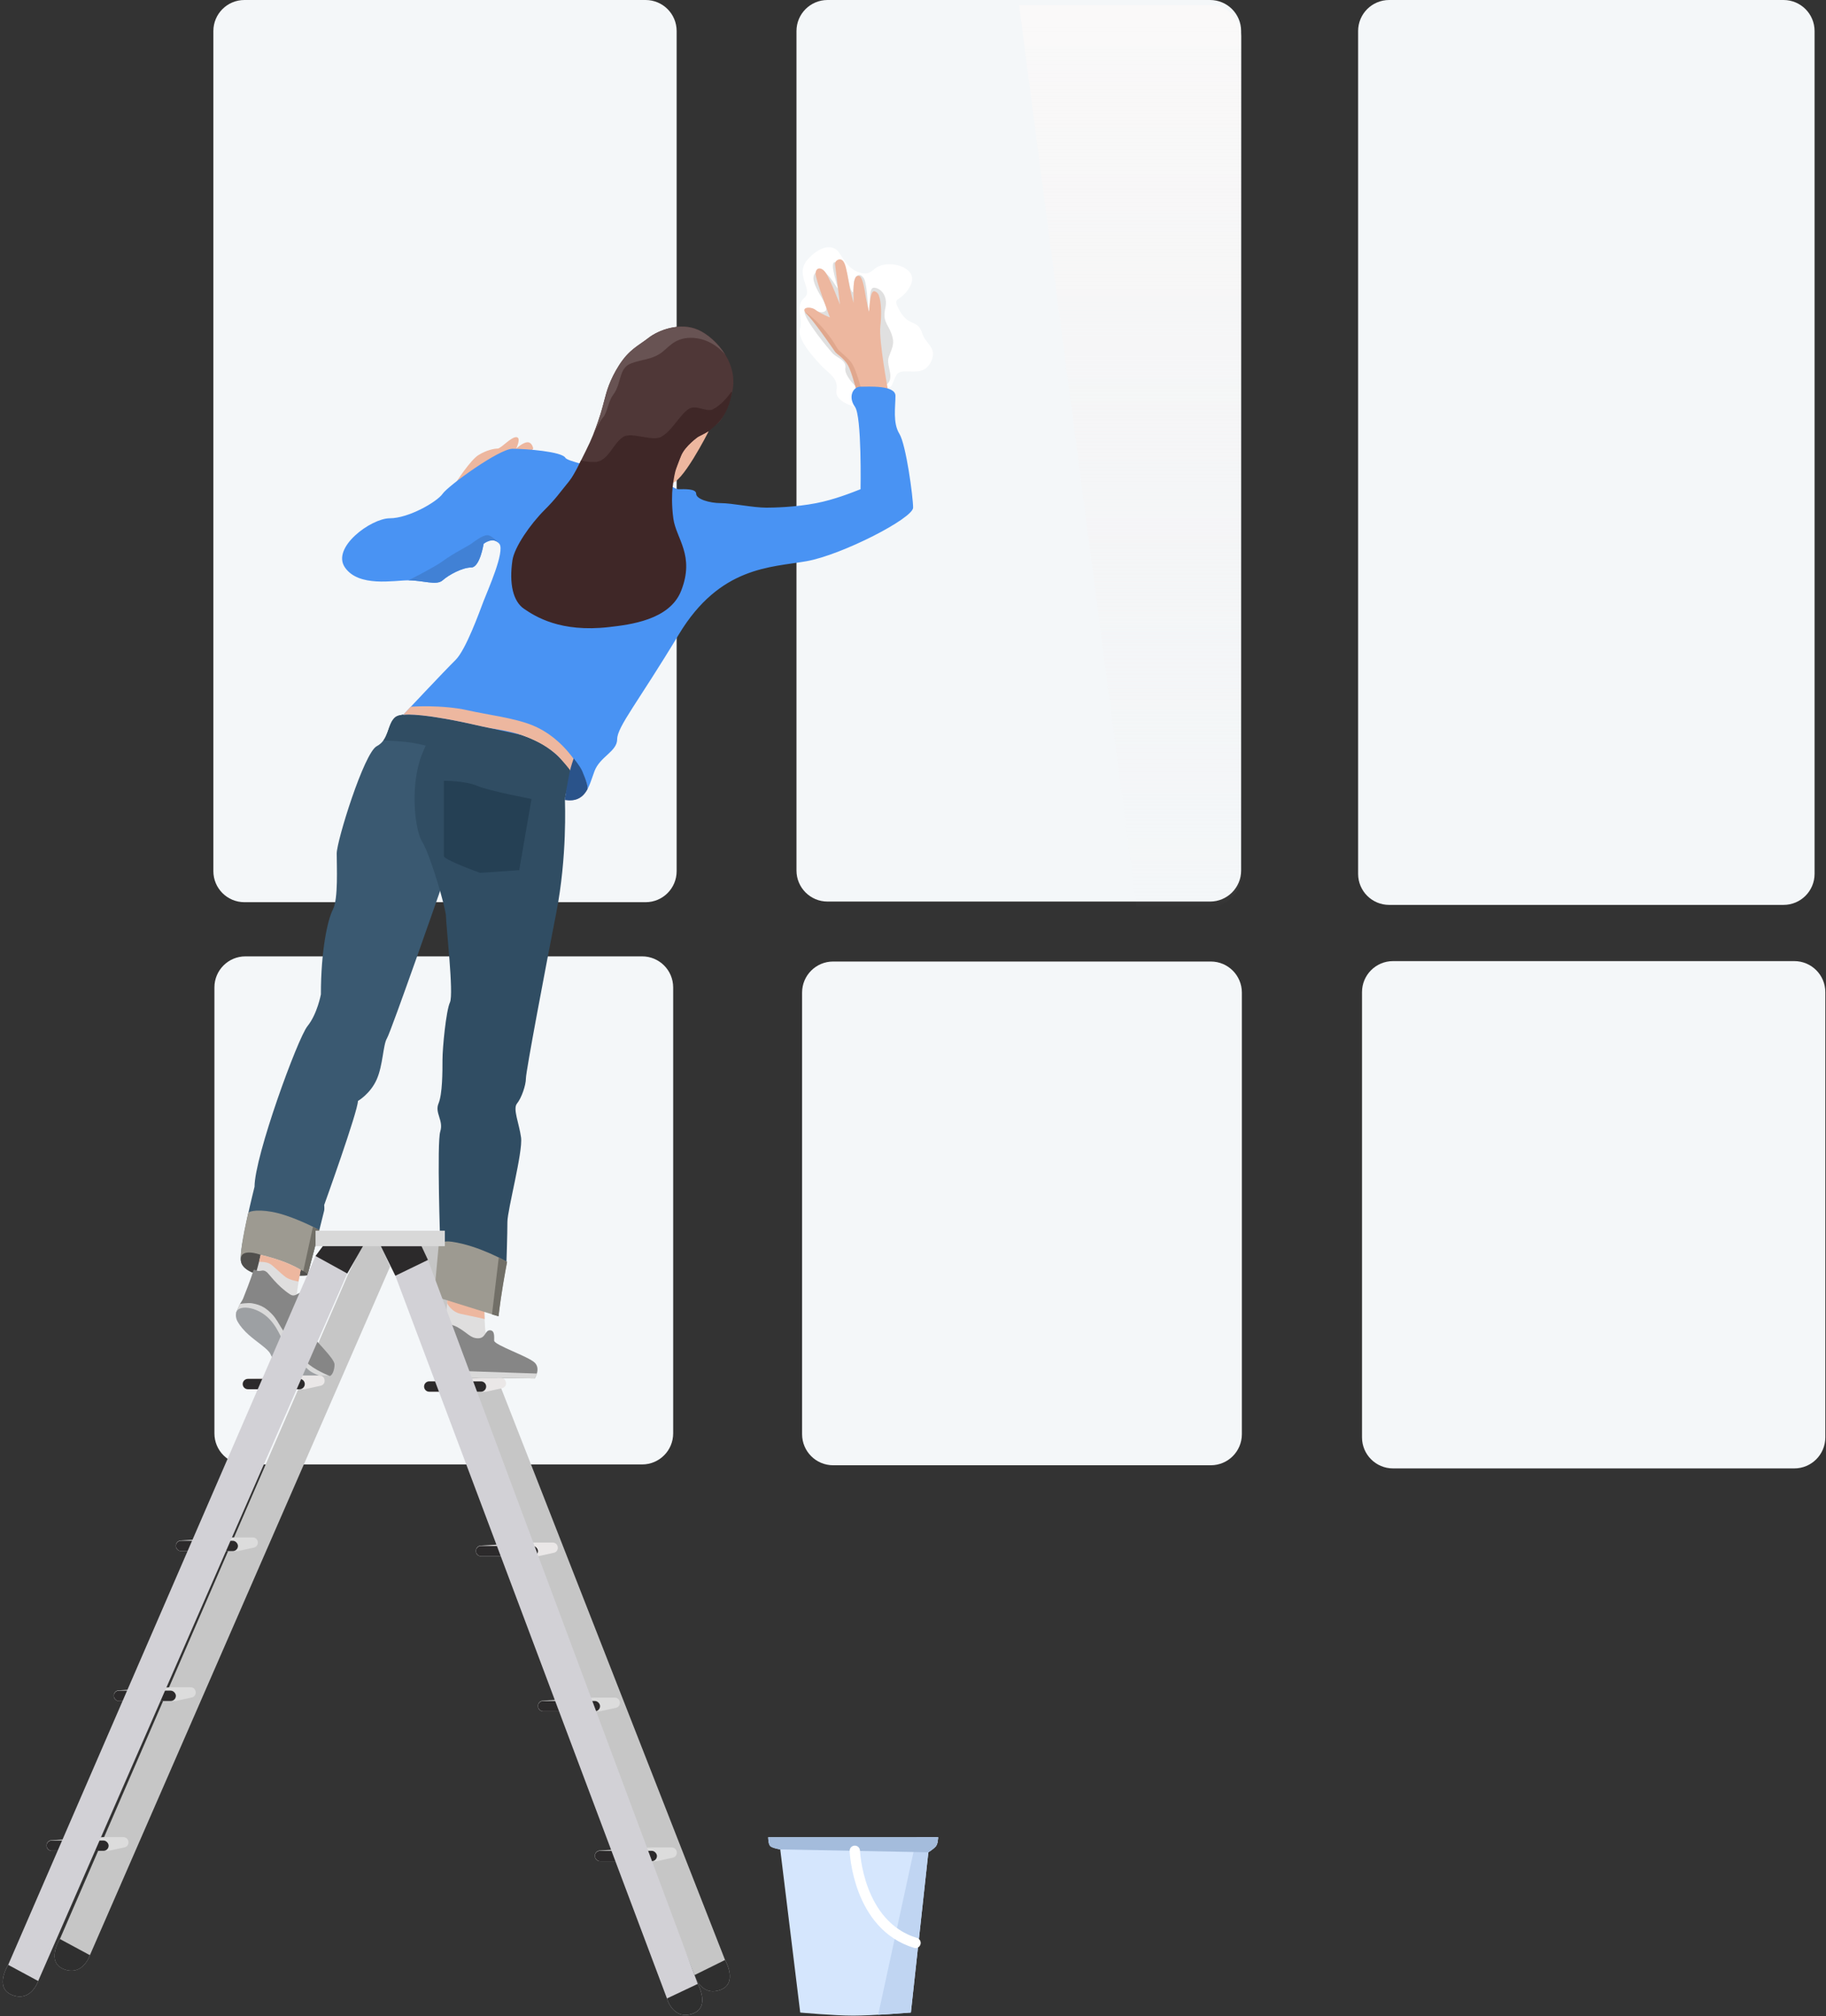 <svg width="413" height="456" viewBox="0 0 413 456" fill="none" xmlns="http://www.w3.org/2000/svg">
<rect x="0" y="0" width="413" height="456" fill="#333333" stroke="none"/>
<path fill-rule="evenodd" clip-rule="evenodd" d="M55.279 0C51.402 0 48.259 3.143 48.259 7.02V197.027C48.259 200.904 51.402 204.047 55.279 204.047H146.023C149.9 204.047 153.043 200.904 153.043 197.027V7.02C153.043 3.143 149.9 0 146.023 0H55.279Z" fill="#F4F7F9"/>
<path fill-rule="evenodd" clip-rule="evenodd" d="M48.495 223.318C48.495 219.441 51.638 216.298 55.514 216.298H145.237C149.114 216.298 152.256 219.441 152.256 223.318V324.188C152.256 328.065 149.114 331.208 145.237 331.208H55.514C51.638 331.208 48.495 328.065 48.495 324.188V223.318Z" fill="#F4F7F9"/>
<path fill-rule="evenodd" clip-rule="evenodd" d="M180.146 196.883C180.146 200.76 183.289 203.903 187.166 203.903H273.694C277.571 203.903 280.714 200.76 280.714 196.883V7.02C280.714 3.143 277.571 0 273.694 0H187.166C183.289 0 180.146 3.143 180.146 7.02V196.883Z" fill="#F4F7F9"/>
<path fill-rule="evenodd" clip-rule="evenodd" d="M257.054 205.039H273.694C277.571 205.039 280.714 201.896 280.714 198.02V8.156C280.714 4.279 277.571 1.137 273.694 1.137H230.494L257.054 205.039Z" fill="url(#paint0_linear_124_8)"/>
<path fill-rule="evenodd" clip-rule="evenodd" d="M314.195 0C310.318 0 307.175 3.143 307.175 7.02V197.639C307.175 201.515 310.318 204.658 314.195 204.658H403.396C407.273 204.658 410.416 201.515 410.416 197.639V7.02C410.416 3.143 407.273 0 403.396 0H314.195Z" fill="#F4F7F9"/>
<path fill-rule="evenodd" clip-rule="evenodd" d="M73.325 272.526C73.325 272.526 80.957 251.327 80.957 249.002C80.957 249.002 83.767 247.393 85.209 244.122C86.65 240.85 86.615 236.328 87.533 234.81C88.451 233.292 99.599 201.334 99.599 201.334L100.459 162.233C100.459 162.233 91.223 160.657 89.378 162.233C87.533 163.809 88.081 167.262 85.209 168.768C82.337 170.275 76.156 190.199 76.156 193.04C76.156 195.881 76.533 203.316 75.31 205.668C74.088 208.021 72.58 214.98 72.58 224.895C72.58 224.895 71.758 229.344 69.546 232.077C67.334 234.81 57.572 261.509 57.572 268.395C57.572 268.395 54.138 281.977 54.481 285.108C54.678 286.9 56.85 287.728 57.572 287.962C57.572 287.962 58.543 285.108 58.972 283.806C58.972 283.806 66.227 285.534 69.546 288.388C69.546 288.388 72.153 278.702 73.325 273.782C73.412 273.414 73.325 272.526 73.325 272.526Z" fill="#3A5971"/>
<path fill-rule="evenodd" clip-rule="evenodd" d="M114.552 285.388C114.552 285.388 104.253 280.729 99.577 281.414C99.577 281.414 98.782 258.439 99.577 255.908C100.372 253.377 98.284 251.735 99.182 249.574C100.08 247.412 100.08 242.376 100.08 239.698C100.08 237.02 100.885 228.612 101.772 226.698C102.66 224.783 100.875 209.241 100.875 207.32C100.875 205.399 97.259 193.191 95.506 190.415C93.753 187.638 92.679 177.313 95.506 170.451C98.333 163.589 100.08 162.188 100.08 162.188C100.08 162.188 110.507 164.613 114.301 165.275C118.095 165.937 127.6 169.989 129.107 174.663C129.107 174.663 127.775 180.064 127.775 180.879C127.775 181.695 128.309 193.677 125.815 206.436C123.321 219.194 118.95 242.315 118.95 243.891C118.95 245.467 117.936 248.359 116.937 249.574C115.938 250.789 117.407 254.012 117.851 257.26C118.295 260.509 114.763 273.662 114.763 276.363C114.763 279.065 114.552 285.388 114.552 285.388Z" fill="#304D63"/>
<path fill-rule="evenodd" clip-rule="evenodd" d="M100.389 176.583C100.389 176.583 100.389 192.741 100.389 193.609C100.389 194.477 108.596 197.415 108.596 197.415L117.432 196.807L120.213 180.697C120.213 180.697 110.557 178.876 107.918 177.73C105.28 176.583 100.389 176.583 100.389 176.583Z" fill="#254054"/>
<path fill-rule="evenodd" clip-rule="evenodd" d="M56.126 274.38C54.856 279.952 54.308 283.528 54.481 285.108C54.678 286.901 56.85 287.728 57.572 287.962C57.572 287.962 58.543 285.108 58.972 283.806C58.972 283.806 66.227 285.534 69.546 288.388C69.546 288.388 71.775 279.947 72.207 278.277C72.248 278.117 66.945 275.409 62.872 274.38C58.904 273.377 56.248 273.843 56.126 274.38Z" fill="#9D9A91"/>
<path fill-rule="evenodd" clip-rule="evenodd" d="M70.778 277.466C70.225 280.003 68.563 287.627 68.563 287.627C68.915 287.874 69.243 288.128 69.546 288.388C69.546 288.388 70.68 284.114 71.129 282.405C71.577 280.701 71.945 279.297 72.236 278.174L70.778 277.466Z" fill="#716F67"/>
<path fill-rule="evenodd" clip-rule="evenodd" d="M54.481 285.108C54.639 286.548 56.072 287.366 57.004 287.752C57.232 287.847 57.864 288.038 58.006 288.083C58.006 288.083 69.427 288.894 69.551 288.379C69.632 288.038 68.62 287.386 67.187 286.821C64.046 285.583 58.903 284.24 58.972 283.806C58.972 283.806 54.138 281.977 54.481 285.108Z" fill="#504F4D"/>
<path fill-rule="evenodd" clip-rule="evenodd" d="M100.459 162.233C100.459 162.233 91.223 160.657 89.378 162.233C87.961 163.444 87.956 165.761 86.728 167.453C86.728 167.453 90.87 167.636 92.938 167.945C95.357 168.307 100.196 169.605 100.196 169.605L100.459 162.233Z" fill="#304D63"/>
<path fill-rule="evenodd" clip-rule="evenodd" d="M96.289 168.607C97.818 165.129 100.08 162.188 100.08 162.188C100.08 162.188 110.142 164.661 114.753 165.402C119.365 166.143 127.6 169.989 129.107 174.663C129.107 174.663 128.213 178.384 127.998 179.444C127.998 179.444 119.071 173.797 115.448 172.559C111.934 171.358 108.159 171.294 102.177 170.081C100.277 169.696 96.289 168.607 96.289 168.607Z" fill="#304D63"/>
<path fill-rule="evenodd" clip-rule="evenodd" d="M193.46 92.007C193.46 92.007 188.71 90.963 189.197 88.253C189.684 85.544 187.318 84.309 186.167 83.11C185.015 81.912 180.189 77.031 180.931 74.385C181.672 71.739 179.76 69.185 181.923 67.369C184.087 65.553 179.642 62.218 182.604 58.784C185.567 55.35 188.529 55.319 189.724 57.051C190.918 58.784 192.156 61.217 194.845 61.746C197.534 62.275 197.052 60.389 200.032 59.847C203.013 59.306 207.956 61.09 205.754 64.913C203.552 68.736 201.514 66.733 203.532 70.349C205.551 73.965 207.59 72.166 208.583 75.373C209.102 77.045 210.57 78.018 210.942 79.352C211.283 80.575 210.598 82.186 209.632 83.11C207.613 85.042 203.795 83.036 202.793 84.771C201.791 86.506 201.873 87.554 201.106 87.554C200.338 87.554 193.46 92.007 193.46 92.007Z" fill="white"/>
<path fill-rule="evenodd" clip-rule="evenodd" d="M193.362 87.215C193.362 87.215 190.9 84.848 191.202 83.181C191.504 81.513 189.13 80.753 188.416 80.016C187.702 79.278 181.541 71.957 182.001 70.328C182.461 68.7 185.348 71.446 186.69 70.328C188.032 69.21 182.525 63.902 184.363 61.788C186.201 59.675 188.581 64.005 189.322 65.072C190.063 66.138 187.257 58.992 188.925 59.317C189.176 59.366 190.937 60.083 191.202 60.678C191.944 62.343 192.067 65.482 192.831 66.099C193.076 66.296 193.074 63.932 193.233 63.461C193.462 62.78 193.492 62.512 194.108 62.245C194.724 61.978 195.363 62.84 195.496 63.174C196.33 65.284 196.203 70.586 196.523 70.328C197.109 69.856 196.199 65.072 197.657 65.072C199.003 65.072 200.921 66.703 200.24 69.701C199.559 72.7 200.833 73.247 201.647 75.536C202.461 77.824 201.73 78.723 201.013 80.76C200.296 82.796 202.705 85.555 200.24 87.215C198.636 88.295 193.362 87.215 193.362 87.215Z" fill="#E0E0E0"/>
<path fill-rule="evenodd" clip-rule="evenodd" d="M193.665 88.146C193.665 88.146 192.557 84.023 191.797 82.648C190.874 80.979 189.256 80.102 188.881 79.554C187.857 78.052 183.998 72.499 182.43 70.988C180.862 69.477 183.292 69.188 184.466 70.088C185.639 70.988 187.714 71.793 187.714 71.793C187.714 71.793 184.466 63.317 184.466 61.888C184.466 60.46 185.85 60.193 186.896 61.888C187.943 63.583 189.985 68.904 189.985 68.904L188.881 59.85C188.881 59.85 188.792 59.4 189.118 59.046C189.548 58.58 190.472 58.297 191.027 59.599C191.493 60.691 191.73 62.598 192.22 65.17C192.346 65.832 193.049 68.508 193.049 68.508C193.049 68.508 193.058 67.053 193.049 66.754C192.963 63.682 193.284 62.39 194.156 62.39C194.944 62.39 195.337 64.075 195.879 67.436C196.028 68.363 196.57 70.596 196.57 70.596C196.57 70.596 196.679 65.861 197.682 65.861C197.959 65.861 198.515 66.142 198.757 66.754C199.392 68.357 199.392 71.45 199.107 73.815C198.739 76.867 200.822 88.146 200.822 88.146H193.665Z" fill="#EDB79F"/>
<path opacity="0.5" fill-rule="evenodd" clip-rule="evenodd" d="M193.665 88.146C193.665 88.146 192.629 84.073 191.931 82.8C190.83 80.791 189.299 80.166 188.881 79.554C187.857 78.052 183.998 72.499 182.43 70.988C180.862 69.477 186.196 73.054 189.333 78.724C189.812 79.588 191.867 80.775 192.852 82.458C193.746 83.987 194.838 88.146 194.838 88.146H193.665Z" fill="#D5987C"/>
<path fill-rule="evenodd" clip-rule="evenodd" d="M103.153 109.08C103.153 109.08 106.379 104.072 108.192 102.936C110.006 101.799 111.786 101.454 112.549 101.454C113.313 101.454 115.5 98.869 116.75 98.869C117.999 98.869 116.75 101.454 116.75 101.454C116.75 101.454 118.277 100.026 119.327 100.026C120.378 100.026 120.604 101.454 120.604 101.454L117.553 105.953L103.153 109.08Z" fill="#EDB79F"/>
<path fill-rule="evenodd" clip-rule="evenodd" d="M91.186 161.683C91.186 161.683 100.645 151.601 103.013 149.287C105.38 146.974 108.468 138.313 109.38 135.931C110.292 133.548 114.259 124.726 112.948 122.996C111.638 121.266 109.38 122.996 109.38 122.996C109.38 122.996 108.555 128.348 106.56 128.348C104.566 128.348 101.478 130.023 100.109 131.251C98.741 132.48 95.683 131.251 92.389 131.251C89.095 131.251 81.153 132.866 78.024 128.348C74.895 123.83 83.93 117.219 88.159 117.219C92.389 117.219 98.816 113.532 100.109 111.678C101.403 109.824 112.911 101.499 115.91 101.499C118.908 101.499 127.098 102.118 127.881 103.546C128.665 104.974 150.668 108.932 150.668 108.932C150.668 108.932 152.325 110.641 153.547 110.641C154.77 110.641 157.46 110.471 157.46 111.678C157.46 112.885 160.488 113.79 163.03 113.79C165.572 113.79 170.281 114.816 173.347 114.816C174.993 114.816 179.919 114.712 184.65 113.79C188.735 112.993 192.631 111.432 194.641 110.641C194.641 110.641 194.947 94.168 193.371 92.002C191.796 89.836 192.847 87.46 194.641 87.46C196.434 87.46 202.532 87.058 202.532 89.53C202.532 92.002 201.899 95.662 203.416 98.103C204.933 100.545 206.524 112.414 206.524 114.816C206.524 117.219 190.4 125.524 182.368 126.936C174.337 128.348 162.815 128.083 153.547 143.465C144.279 158.847 139.591 164.386 139.591 167.184C139.591 169.982 135.683 171.092 134.44 174.462C133.196 177.833 132.484 181.65 127.881 180.847L129.172 174.462C129.172 174.462 124.87 167.7 117.257 166.068C109.645 164.435 108.25 164.05 104.301 163.242C93.562 161.045 91.186 161.683 91.186 161.683Z" fill="#4993F3"/>
<path fill-rule="evenodd" clip-rule="evenodd" d="M112.948 122.996C111.304 121.184 109.38 122.996 109.38 122.996C109.38 122.996 108.555 128.348 106.56 128.348C104.566 128.348 101.478 130.023 100.109 131.252C98.741 132.48 95.683 131.252 92.389 131.252C92.389 131.252 98.308 128.259 100.109 126.936C102.669 125.056 105.679 123.618 106.56 122.996C107.211 122.537 109.091 121.041 110.21 121.041C111.328 121.041 112.948 122.996 112.948 122.996Z" fill="#4181D5"/>
<path fill-rule="evenodd" clip-rule="evenodd" d="M91.186 161.683C91.186 161.683 92.367 160.425 92.926 159.831C92.926 159.831 99.925 159.318 105.886 160.668C110.373 161.683 116.296 162.364 120.391 164.022C129.172 167.576 133.483 177.394 132.812 178.596C131.897 180.236 130.537 181.311 127.881 180.847L129.172 174.462C129.172 174.462 127.011 171.66 125.729 170.552C123.204 168.37 120.23 166.922 117.284 166.026C114.493 165.177 112.478 164.988 110.787 164.659C108.442 164.204 106.722 163.748 104.428 163.279C93.688 161.081 91.186 161.683 91.186 161.683Z" fill="#EDB79F"/>
<path fill-rule="evenodd" clip-rule="evenodd" d="M132.812 178.596C131.897 180.236 130.373 181.387 127.718 180.923C127.718 180.923 128.426 176.554 128.881 174.45C129.103 173.422 129.75 171.526 129.75 171.526C129.75 171.526 131.188 173.228 131.711 174.45C132.561 176.435 133.102 178.077 132.812 178.596Z" fill="#2A538A"/>
<path fill-rule="evenodd" clip-rule="evenodd" d="M160.291 97.534C160.291 97.534 154.002 109.987 151.65 109.225C149.299 108.464 148.8 107.862 148.8 107.862L154.685 97.534H160.291Z" fill="#EDB79F"/>
<path fill-rule="evenodd" clip-rule="evenodd" d="M131.735 111.937C129.631 111.937 127.944 110.547 129.459 107.844C130.974 105.141 131.145 104.64 132.515 101.928C133.885 99.215 134.522 97.424 135.263 95.33C136.004 93.236 136.439 91.534 136.928 89.669C137.417 87.803 138.607 84.343 140.821 81.52C143.035 78.697 144.481 78.139 146.709 76.4C148.937 74.66 153.833 72.803 157.897 74.601C161.961 76.4 167.368 82.398 165.492 89.126C163.616 95.854 161.971 95.854 161.438 96.386C160.905 96.918 160.412 97.544 157.897 98.787C157.897 98.787 155.026 100.781 154.046 103.047C153.065 105.314 152.582 108.616 149.572 108.616C146.562 108.616 146.873 108.858 143.45 110.712C140.028 112.566 139.67 110.712 137.572 110.712C135.475 110.712 133.839 111.937 131.735 111.937Z" fill="#4F3737"/>
<path fill-rule="evenodd" clip-rule="evenodd" d="M134.236 98.176C135.636 94.656 136.262 92.148 136.753 90.275C137.244 88.402 137.752 86.286 139.986 82.649C142.22 79.011 144.481 78.139 146.709 76.4C148.937 74.66 153.833 72.803 157.897 74.601C159.936 75.504 162.331 77.509 163.965 80.111C164.412 80.823 161.497 76.4 156.263 76.4C152.286 76.4 151.084 78.911 149.091 80.111C147.098 81.31 145.46 81.233 142.871 82.136C139.791 83.212 140.745 86.6 138.616 89.396C137.581 90.755 137.313 93.489 136.347 94.464C135.696 95.121 134.236 98.176 134.236 98.176Z" fill="#685353"/>
<path fill-rule="evenodd" clip-rule="evenodd" d="M115.901 126.732C116.339 123.736 119.959 118.533 123.163 115.34C125.795 112.717 126.857 111.097 127.903 109.857C130.163 107.179 130.822 105.432 131.403 104.14C131.403 104.14 132.58 104.498 134.425 104.498C137.572 104.498 138.561 100.301 140.998 98.787C142.846 97.638 147.538 99.921 149.572 98.787C152.017 97.423 153.587 94.039 155.657 92.572C157.408 91.331 159.825 93.344 161.248 92.572C164.645 90.731 165.829 87.273 165.492 89.126C164.866 92.572 163.431 94.779 161.754 96.262C160.078 97.744 160.365 97.549 157.897 98.787C157.897 98.787 154.911 100.873 154.046 103.047C153.18 105.222 152.59 106.14 152.108 110.446C151.996 111.445 151.865 114.215 152.301 117.314C152.94 121.862 157.222 125.623 154.046 133.651C151.433 140.254 142.408 141.289 137.721 141.826C126.751 143.082 121.078 139.428 118.547 137.712C116.017 135.997 115.132 131.994 115.901 126.732Z" fill="#3F2727"/>
<path fill-rule="evenodd" clip-rule="evenodd" d="M188.434 217.466C184.557 217.466 181.414 220.609 181.414 224.486V324.373C181.414 328.25 184.557 331.393 188.434 331.393H273.863C277.74 331.393 280.882 328.25 280.882 324.373V224.486C280.882 220.609 277.74 217.466 273.863 217.466H188.434Z" fill="#F4F7F9"/>
<path fill-rule="evenodd" clip-rule="evenodd" d="M20.334 442.197C20.334 442.197 18.762 446.977 14.51 445.384C10.258 443.791 13.551 438.54 13.551 438.54L78.772 288.125L81.875 281.789H86.157L88.233 286.458L20.334 442.197Z" fill="#C6C6C6"/>
<path fill-rule="evenodd" clip-rule="evenodd" d="M58.961 283.8C58.961 283.8 57.181 292.208 54.587 295.524C53.518 296.89 54.363 298.361 55.552 299.813C57.248 301.887 60.107 303.768 60.874 304.653C62.178 306.159 62.614 308.294 64.942 309.399C67.269 310.504 72.083 309.76 72.083 309.76C72.083 309.76 74.823 308.275 72.764 305.891C70.705 303.508 68.013 298.704 68.013 297.711C68.013 297.339 67.062 295.879 67.062 293.712C67.062 292.017 68.013 287.173 68.013 287.173C68.013 287.173 66.237 286.095 63.69 285.182C61.142 284.27 58.961 283.8 58.961 283.8Z" fill="#DFDEDE"/>
<path fill-rule="evenodd" clip-rule="evenodd" d="M58.953 283.8C58.953 283.8 58.714 284.945 58.608 285.382C58.608 285.382 60.028 285.336 60.885 285.743C61.743 286.15 63.271 287.853 64.625 288.845C65.566 289.533 67.507 289.845 67.507 289.845C67.609 289.277 68.013 287.173 68.013 287.173C68.013 287.173 66.237 286.095 63.689 285.182C61.142 284.27 58.953 283.8 58.953 283.8Z" fill="#EDB79F"/>
<path fill-rule="evenodd" clip-rule="evenodd" d="M54.624 298.403C55.867 300.997 59.935 303.57 60.874 304.653C62.178 306.159 62.331 308.122 64.658 309.227C66.985 310.332 71.148 310.154 71.148 310.154C70.234 309.699 68.602 309.317 67.908 308.513C67.215 307.711 65.856 306.195 64.431 303.866C63.256 301.947 62.125 299.296 59.926 298.403C55.867 296.755 54.438 298.013 54.624 298.403Z" fill="#D5987C"/>
<path fill-rule="evenodd" clip-rule="evenodd" d="M53.413 296.893L54.26 294.931C54.26 294.931 54.819 294.095 54.966 293.738C55.113 293.382 56.945 288.77 57.185 287.714C57.424 286.659 57.713 287.458 58.472 287.458C59.231 287.458 59.536 287.087 60.344 287.714C60.835 288.096 62.749 290.9 65.606 292.739C66.73 293.462 67.267 292.398 67.967 292.398C69.747 292.398 68.488 299.014 69.875 301.136C71.262 303.257 75.667 307.187 75.667 308.609C75.667 310.031 75.03 311.196 74.573 311.196C74.117 311.196 69.214 311.196 69.214 311.196L53.413 296.893Z" fill="#868686"/>
<path fill-rule="evenodd" clip-rule="evenodd" d="M53.413 296.893L54.251 294.908C54.251 294.908 56.012 294.59 57.008 294.76C59.195 295.134 60.273 295.963 61.435 297.128C62.469 298.166 63.168 299.59 63.545 300.166C64.325 301.36 66.918 305.585 69.214 307.997C70.909 309.778 74.573 311.196 74.573 311.196C74.117 311.196 69.214 311.196 69.214 311.196L53.413 296.893Z" fill="#D9D9D9"/>
<path fill-rule="evenodd" clip-rule="evenodd" d="M53.776 298.972C53.224 298.006 53.265 297.014 53.573 296.502C54.071 295.674 55.67 295.511 57.37 296.073C61.494 297.44 62.899 301.168 63.779 302.774C64.66 304.38 68.933 309.425 70.418 310.282C71.904 311.139 72.654 311.215 72.654 311.215H64.189C64.189 311.215 62.272 308.726 61.141 306.201C60.647 305.098 58.074 303.522 56.22 301.865C55.244 300.991 54.327 299.938 53.776 298.972Z" fill="#9DA0A3"/>
<path fill-rule="evenodd" clip-rule="evenodd" d="M20.334 442.197C20.334 442.197 18.762 446.977 14.51 445.384C10.258 443.791 13.551 438.54 13.551 438.54L20.334 442.197Z" fill="#2F2F2F"/>
<path fill-rule="evenodd" clip-rule="evenodd" d="M157.084 446.702C157.084 446.702 158.487 451.533 162.792 450.09C167.097 448.646 163.99 443.284 163.99 443.284L100.646 281.534L95.359 281.533L94.661 288.688L157.084 446.702Z" fill="#C6C6C6"/>
<path fill-rule="evenodd" clip-rule="evenodd" d="M101.134 294.775C101.134 294.775 100.393 303.233 100.004 305.527C99.43 308.919 98.095 310.022 99.793 311.069C100.841 311.715 118.963 311.644 118.963 311.644C118.963 311.644 120.583 312.042 120.583 310.053C120.583 308.064 111.671 305.601 110.674 304.512C109.678 303.423 109.602 297.955 109.602 297.955L109.43 294.113L101.334 291.816L101.134 294.775Z" fill="#DFDEDE"/>
<path fill-rule="evenodd" clip-rule="evenodd" d="M101.134 294.775C101.134 294.775 102.066 296.731 104.323 297.179C106.58 297.627 109.613 298.321 109.613 298.321L109.476 294.025L101.334 291.816L101.134 294.775Z" fill="#EDB79F"/>
<path fill-rule="evenodd" clip-rule="evenodd" d="M99.753 299.801C99.753 299.801 99.211 301.933 98.927 303.206C98.259 306.201 97.839 308.325 97.904 309.206C97.973 310.139 98.955 311.475 99.532 311.475C101.348 311.475 120.934 311.751 120.934 311.751C120.934 311.751 122.366 309.576 120.934 308.18C119.502 306.784 111.767 304.188 111.767 303.206C111.767 302.225 111.911 300.868 110.797 300.868C109.682 300.868 109.866 302.681 108.133 302.681C106.4 302.681 105.855 301.509 103.49 300.18C102.935 299.868 101.687 299.344 100.489 299.364C100.146 299.37 99.753 299.801 99.753 299.801Z" fill="#868686"/>
<path fill-rule="evenodd" clip-rule="evenodd" d="M98.066 309.857C98.383 310.659 99.081 311.475 99.532 311.475C101.348 311.475 120.934 311.751 120.934 311.751C120.934 311.751 121.372 311.001 121.491 310.654L98.066 309.857Z" fill="#D9D9D9"/>
<path fill-rule="evenodd" clip-rule="evenodd" d="M99.258 281.272L98.164 293.166L112.749 297.706C113.42 292.094 114.148 288.02 114.68 285.398C114.68 285.398 108.458 281.757 102.231 280.843C100.125 280.534 99.258 281.272 99.258 281.272Z" fill="#9D9A91"/>
<path fill-rule="evenodd" clip-rule="evenodd" d="M112.749 297.705C113.42 292.093 114.231 287.996 114.688 285.398C114.688 285.398 113.368 284.655 112.812 284.364C112.812 284.364 111.788 292.973 111.276 297.278L112.749 297.705Z" fill="#716F67"/>
<path fill-rule="evenodd" clip-rule="evenodd" d="M157.081 446.701C157.081 446.701 158.484 451.532 162.789 450.088C167.094 448.645 163.987 443.283 163.987 443.283L157.081 446.701Z" fill="#2F2F2F"/>
<path fill-rule="evenodd" clip-rule="evenodd" d="M315.075 217.369C311.198 217.369 308.055 220.512 308.055 224.389V325.087C308.055 328.964 311.198 332.107 315.075 332.107H405.827C409.704 332.107 412.847 328.964 412.847 325.087V224.389C412.847 220.512 409.704 217.369 405.827 217.369H315.075Z" fill="#F4F7F9"/>
<path fill-rule="evenodd" clip-rule="evenodd" d="M10.53 417.363C10.53 416.744 11.012 416.232 11.63 416.195L23.277 415.501H27.892C29.292 415.501 29.51 417.513 28.143 417.814L24.694 418.571C24.611 418.589 24.527 418.598 24.443 418.598H11.7C11.054 418.598 10.53 418.075 10.53 417.428V417.363Z" fill="#DCDCDC"/>
<rect x="10.53" y="416.261" width="14.04" height="2.338" rx="1.169" fill="#2C2A2B"/>
<path fill-rule="evenodd" clip-rule="evenodd" d="M25.739 383.468C25.739 382.849 26.222 382.337 26.84 382.3L38.486 381.606H43.102C44.502 381.606 44.72 383.618 43.353 383.918L39.903 384.676C39.821 384.694 39.737 384.703 39.652 384.703H26.91C26.263 384.703 25.739 384.179 25.739 383.533V383.468Z" fill="#DCDCDC"/>
<rect x="25.739" y="382.366" width="14.04" height="2.338" rx="1.169" fill="#2C2A2B"/>
<path fill-rule="evenodd" clip-rule="evenodd" d="M39.779 349.573C39.779 348.954 40.262 348.442 40.88 348.405L52.526 347.711H57.142C58.541 347.711 58.76 349.723 57.392 350.023L53.943 350.781C53.861 350.799 53.776 350.808 53.692 350.808H40.949C40.303 350.808 39.779 350.284 39.779 349.638V349.573Z" fill="#DCDCDC"/>
<rect x="39.779" y="348.47" width="14.04" height="2.338" rx="1.169" fill="#2C2A2B"/>
<path fill-rule="evenodd" clip-rule="evenodd" d="M54.896 312.96C54.896 312.341 55.379 311.829 55.997 311.792L67.643 311.098H72.258C73.658 311.098 73.877 313.11 72.509 313.411L69.06 314.168C68.978 314.186 68.893 314.195 68.809 314.195H56.066C55.42 314.195 54.896 313.672 54.896 313.025V312.96Z" fill="#EAE7E7"/>
<path fill-rule="evenodd" clip-rule="evenodd" d="M54.896 313.027C54.896 312.381 55.419 311.858 56.065 311.858H67.767C68.413 311.858 68.936 312.381 68.936 313.027C68.936 313.672 68.413 314.195 67.767 314.195H56.065C55.419 314.195 54.896 313.672 54.896 313.027Z" fill="#2C2A2B"/>
<path fill-rule="evenodd" clip-rule="evenodd" d="M95.919 313.523C95.919 312.904 96.401 312.392 97.019 312.355L108.666 311.661H113.281C114.681 311.661 114.9 313.673 113.532 313.973L110.083 314.731C110 314.749 109.916 314.758 109.832 314.758H97.089C96.443 314.758 95.919 314.234 95.919 313.588V313.523Z" fill="#EAE7E7"/>
<path fill-rule="evenodd" clip-rule="evenodd" d="M95.919 313.589C95.919 312.944 96.442 312.421 97.088 312.421H108.79C109.436 312.421 109.959 312.944 109.959 313.589C109.959 314.235 109.436 314.758 108.79 314.758H97.088C96.442 314.758 95.919 314.235 95.919 313.589Z" fill="#2C2A2B"/>
<path fill-rule="evenodd" clip-rule="evenodd" d="M107.638 350.742C107.638 350.122 108.12 349.611 108.738 349.574L120.384 348.879H125C126.4 348.879 126.618 350.892 125.251 351.192L121.801 351.95C121.719 351.968 121.635 351.977 121.55 351.977H108.808C108.162 351.977 107.638 351.453 107.638 350.807V350.742Z" fill="#EAE7E7"/>
<rect x="107.638" y="349.639" width="14.04" height="2.338" rx="1.169" fill="#2C2A2B"/>
<path fill-rule="evenodd" clip-rule="evenodd" d="M121.677 385.806C121.677 385.186 122.16 384.674 122.778 384.638L134.424 383.943H139.039C140.439 383.943 140.658 385.956 139.29 386.256L135.841 387.014C135.758 387.032 135.674 387.041 135.59 387.041H122.847C122.201 387.041 121.677 386.517 121.677 385.871V385.806Z" fill="#DCDCDC"/>
<rect x="121.677" y="384.703" width="14.04" height="2.338" rx="1.169" fill="#2C2A2B"/>
<path fill-rule="evenodd" clip-rule="evenodd" d="M134.547 419.701C134.547 419.081 135.029 418.57 135.647 418.533L147.293 417.838H151.909C153.309 417.838 153.527 419.851 152.16 420.151L148.711 420.909C148.628 420.927 148.544 420.936 148.46 420.936H135.717C135.071 420.936 134.547 420.412 134.547 419.766V419.701Z" fill="#DCDCDC"/>
<rect x="134.547" y="418.598" width="14.04" height="2.338" rx="1.169" fill="#2C2A2B"/>
<path fill-rule="evenodd" clip-rule="evenodd" d="M150.854 451.989C150.854 451.989 152.174 456.844 156.503 455.476C160.833 454.108 157.819 448.692 157.819 448.692L96.79 284.956L95.212 282.58L86.16 282.105L89.42 288.53L150.854 451.989Z" fill="#D2D1D6"/>
<path fill-rule="evenodd" clip-rule="evenodd" d="M96.794 284.958L95.335 281.841L86.141 281.84L89.424 288.532L96.794 284.958Z" fill="#2C2A2B"/>
<path fill-rule="evenodd" clip-rule="evenodd" d="M150.85 451.987C150.85 451.987 152.17 456.842 156.499 455.474C160.829 454.106 157.815 448.69 157.815 448.69L150.85 451.987Z" fill="#2F2F2F"/>
<path fill-rule="evenodd" clip-rule="evenodd" d="M8.634 448.041C8.634 448.041 7.062 452.821 2.81 451.228C-1.442 449.635 1.851 444.384 1.851 444.384L71.366 284.067L73.066 281.776H82.13L78.539 288.022L8.634 448.041Z" fill="#D2D1D6"/>
<path fill-rule="evenodd" clip-rule="evenodd" d="M71.366 284.067L73.066 281.776H82.13L78.539 288.022L71.366 284.067Z" fill="#2C2A2B"/>
<path fill-rule="evenodd" clip-rule="evenodd" d="M8.634 448.041C8.634 448.041 7.062 452.821 2.81 451.228C-1.442 449.635 1.851 444.384 1.851 444.384L8.634 448.041Z" fill="#2F2F2F"/>
<rect x="71.368" y="278.343" width="29.249" height="3.506" fill="#D8D8D8"/>
<path fill-rule="evenodd" clip-rule="evenodd" d="M176.472 418.278C176.472 418.278 174.656 417.981 174.199 417.518C173.742 417.055 173.745 415.518 173.745 415.518H212.177C212.177 415.518 212.164 416.911 211.702 417.518C211.24 418.125 209.975 418.925 209.975 418.925L206.019 455.174C206.019 455.174 197.383 455.868 192.961 455.868C188.538 455.868 180.992 455.174 180.992 455.174L176.472 418.278Z" fill="#D5E6FD"/>
<path fill-rule="evenodd" clip-rule="evenodd" d="M207.342 415.518H212.176C212.176 415.518 212.164 416.911 211.702 417.518C211.24 418.125 209.975 418.925 209.975 418.925L206.019 455.174C206.019 455.174 200.755 455.569 198.621 455.684L207.342 415.518Z" fill="#C0D5F2"/>
<path fill-rule="evenodd" clip-rule="evenodd" d="M176.472 418.278C176.472 418.278 174.656 417.981 174.199 417.518C173.742 417.055 173.745 415.518 173.745 415.518H212.177C212.177 415.518 212.164 416.911 211.702 417.518C211.24 418.125 209.975 418.925 209.975 418.925L176.472 418.278Z" fill="#A4BCDC"/>
<path d="M193.339 418.59C193.339 418.59 193.979 435.459 207.069 439.422" stroke="white" stroke-width="2.34" stroke-linecap="round"/>
<defs>
<linearGradient id="paint0_linear_124_8" x1="230.494" y1="1.137" x2="230.494" y2="205.039" gradientUnits="userSpaceOnUse">
<stop stop-color="#FAF9F9"/>
<stop offset="1" stop-color="#F2F0F0" stop-opacity="0.01"/>
</linearGradient>
</defs>
</svg>
